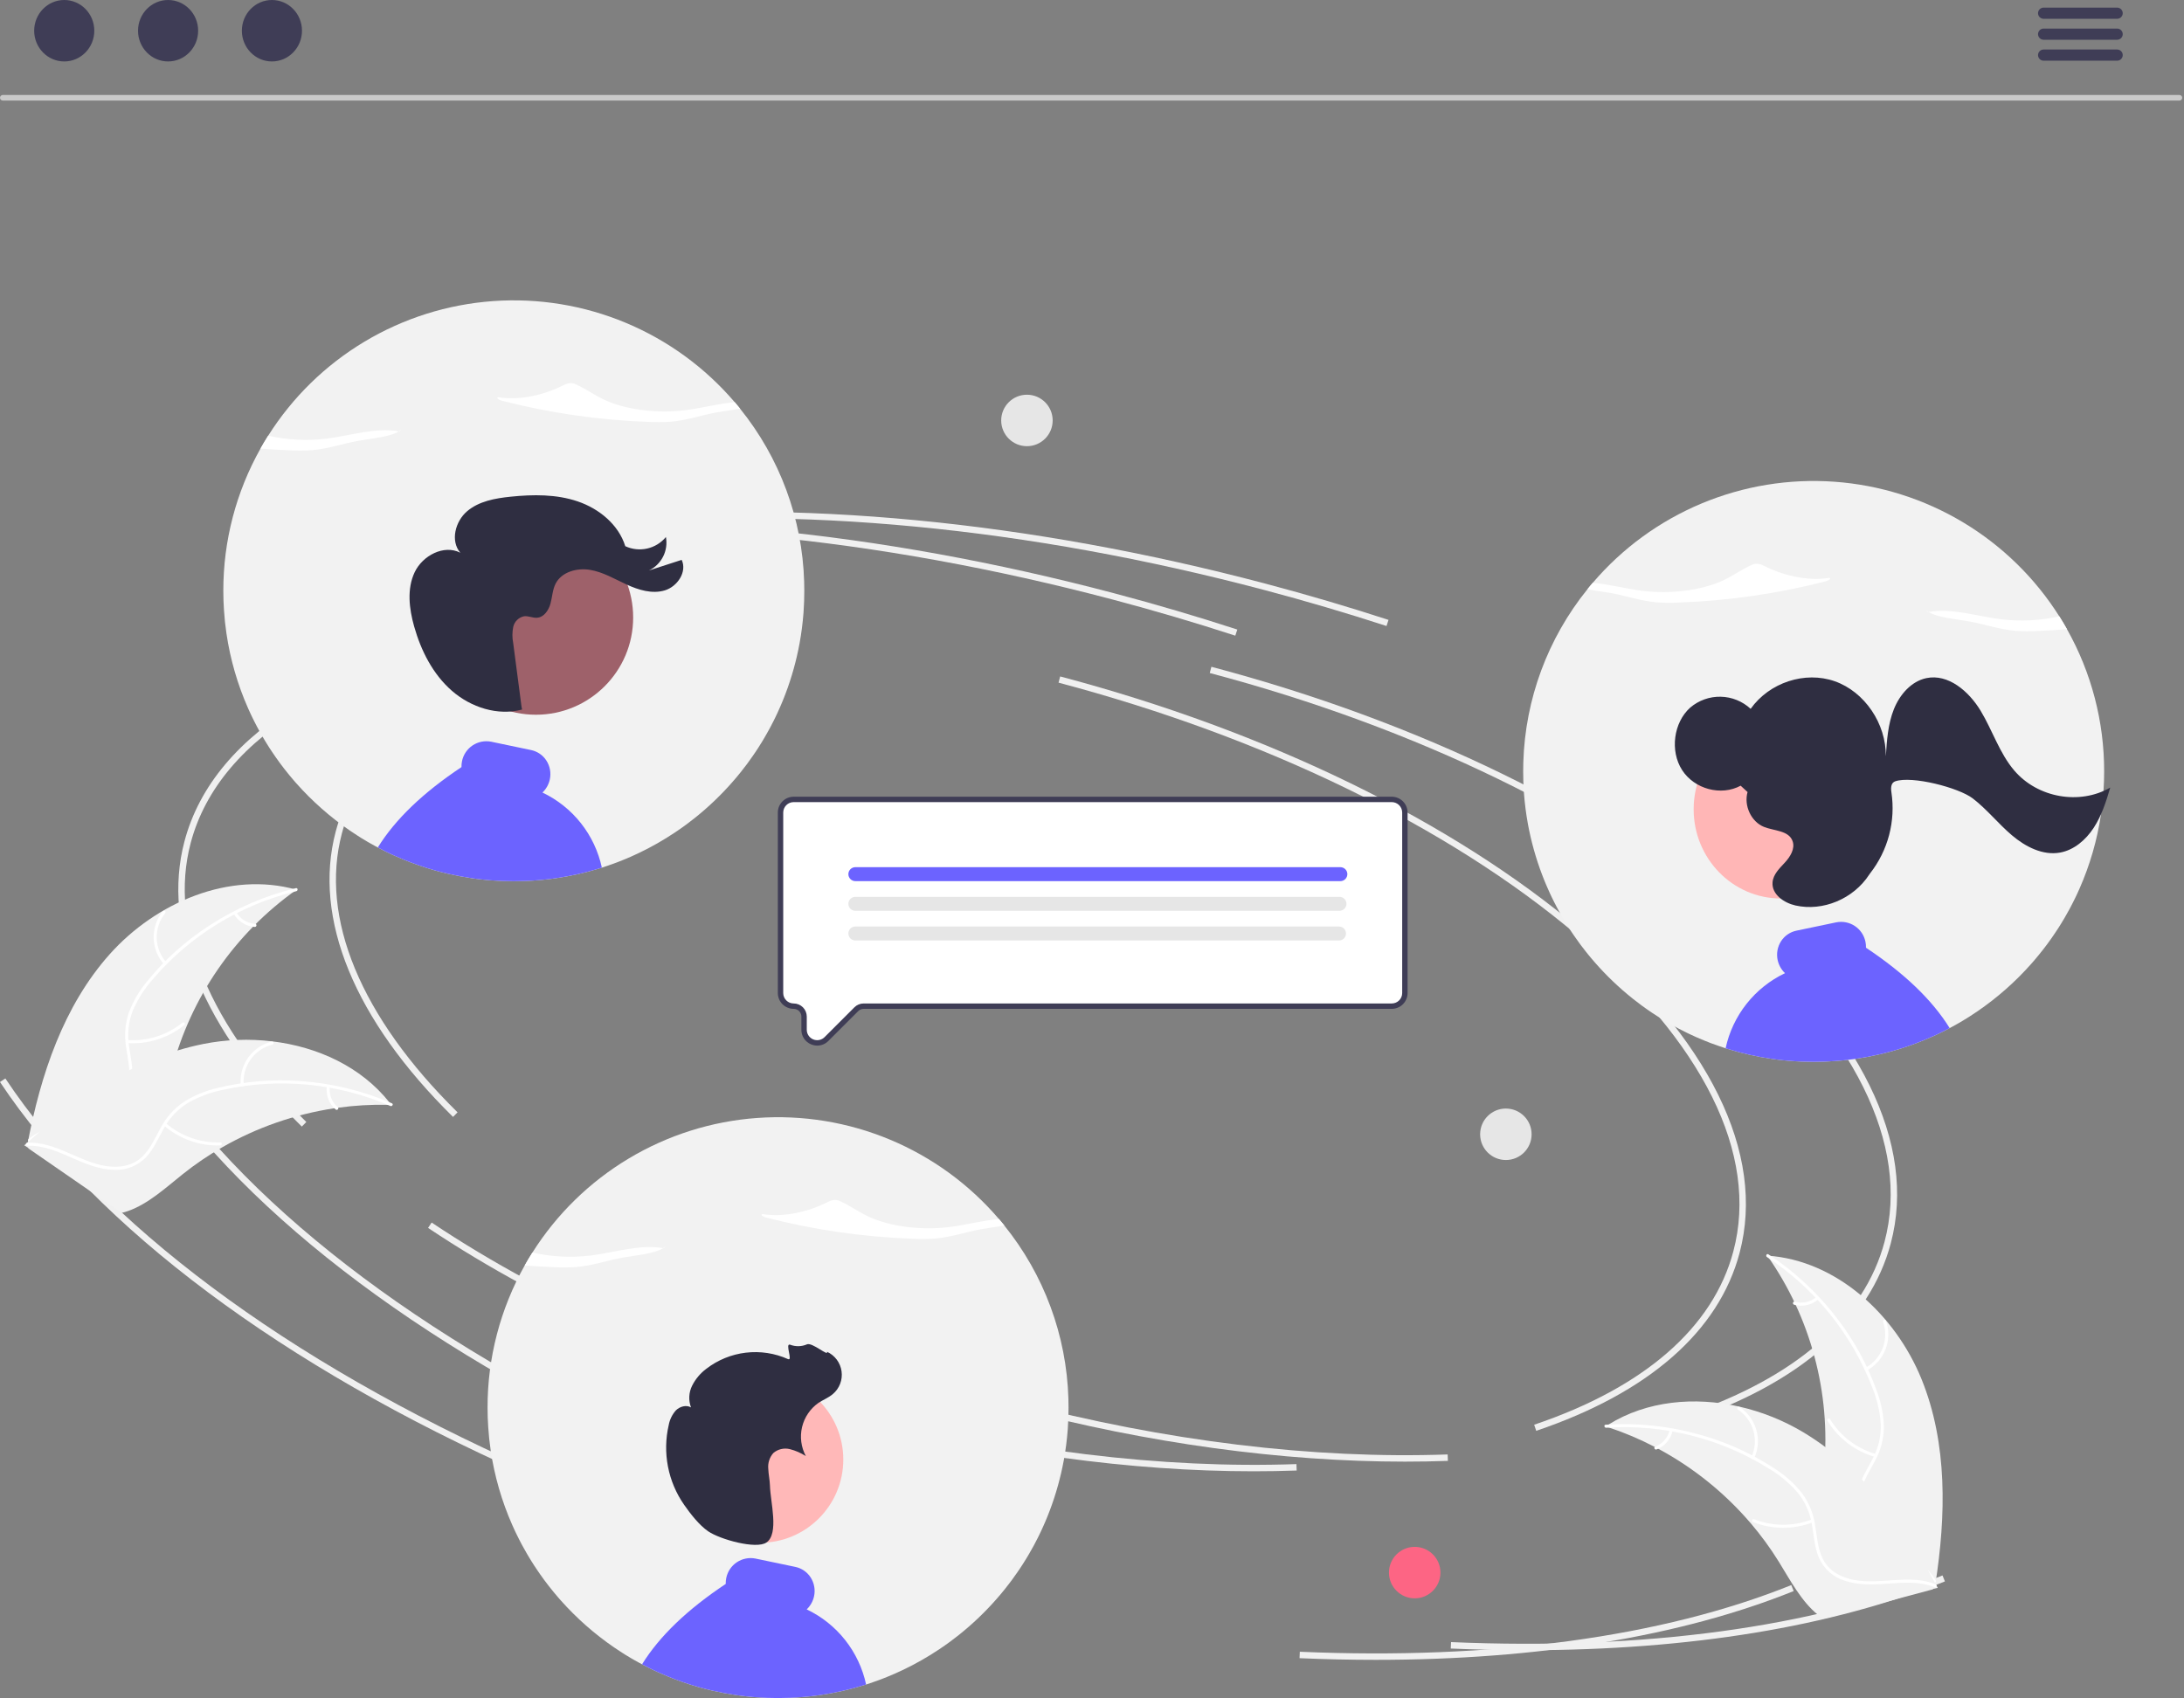 <svg width="810" height="630" viewBox="0 0 810 630" fill="none" xmlns="http://www.w3.org/2000/svg">
<rect x="0" y="0" width="810" height="630" fill="#808080" stroke="none"/>
<g clip-path="url(#clip0_77_722)">
<path d="M168.019 414.31C131.427 378.288 115.973 340.708 124.501 308.494C135.445 267.154 184.066 238.571 257.895 230.073L258.168 232.445C185.366 240.823 137.487 268.765 126.808 309.105C118.508 340.455 133.739 377.214 169.694 412.61L168.019 414.31Z" fill="#F0F0F0"/>
<path d="M521.067 542.177C475.399 542.177 425.771 535.39 376.477 522.34C315.519 506.202 259.627 481.844 214.843 451.897L216.169 449.914C260.737 479.715 316.382 503.962 377.088 520.033C431.947 534.557 487.218 541.287 536.905 539.511L536.991 541.895C531.744 542.084 526.436 542.178 521.067 542.177Z" fill="#F0F0F0"/>
<path d="M625.837 527.169L625.073 524.908C665.917 511.098 691.464 488.853 698.951 460.573C708.467 424.624 687.792 382.907 640.732 343.106C593.432 303.104 525.224 269.912 448.67 249.646L449.281 247.338C526.169 267.694 594.709 301.057 642.272 341.284C690.076 381.713 711.024 424.294 701.258 461.184C693.556 490.274 667.476 513.091 625.837 527.169Z" fill="#F0F0F0"/>
<path d="M250.79 543.174C161.054 503.375 91.905 451.74 56.083 397.781L58.071 396.461C93.645 450.047 162.431 501.375 251.757 540.992L250.79 543.174Z" fill="#F0F0F0"/>
<path d="M566.296 612.123C557.04 612.123 547.626 611.916 538.054 611.503L538.156 609.119C609.589 612.211 672.616 603.663 720.435 584.393L721.328 586.607C679.614 603.415 626.446 612.123 566.296 612.123Z" fill="#F0F0F0"/>
<path d="M514.229 232.213C499.398 227.384 484.142 222.888 468.886 218.849C381.094 195.607 294.793 187.355 219.311 194.99L219.071 192.615C294.835 184.955 381.431 193.227 469.497 216.541C484.796 220.592 500.095 225.101 514.968 229.944L514.229 232.213Z" fill="#F0F0F0"/>
<path d="M111.936 417.89C75.344 381.868 59.89 344.288 68.418 312.074C79.362 270.733 127.983 242.15 201.812 233.653L202.085 236.024C129.283 244.403 81.404 272.344 70.725 312.684C62.425 344.035 77.656 380.794 113.611 416.19L111.936 417.89Z" fill="#F0F0F0"/>
<path d="M464.984 545.756C419.316 545.756 369.689 538.97 320.395 525.92C259.436 509.782 203.544 485.423 158.76 455.476L160.086 453.493C204.654 483.295 260.299 507.542 321.005 523.612C375.865 538.137 431.135 544.866 480.822 543.09L480.908 545.474C475.661 545.663 470.353 545.757 464.984 545.756Z" fill="#F0F0F0"/>
<path d="M569.754 530.749L568.99 528.488C609.834 514.678 635.381 492.432 642.868 464.153C652.385 428.203 631.709 386.486 584.649 346.686C537.349 306.683 469.141 273.491 392.588 253.225L393.198 250.918C470.086 271.273 538.626 304.637 586.189 344.864C633.993 385.292 654.941 427.874 645.175 464.764C637.474 493.854 611.393 516.671 569.754 530.749Z" fill="#F0F0F0"/>
<path d="M194.707 546.754C104.971 506.955 35.822 455.32 0 401.361L1.988 400.041C37.562 453.627 106.348 504.955 195.674 544.573L194.707 546.754Z" fill="#F0F0F0"/>
<path d="M510.213 615.703C500.957 615.703 491.543 615.496 481.971 615.083L482.073 612.699C553.507 615.792 616.533 607.243 664.352 587.973L665.245 590.187C623.531 606.995 570.364 615.703 510.213 615.703Z" fill="#F0F0F0"/>
<path d="M458.147 235.793C443.315 230.964 428.059 226.468 412.803 222.429C325.011 199.187 238.711 190.935 163.228 198.57L162.988 196.195C238.752 188.535 325.348 196.807 413.414 220.122C428.713 224.172 444.012 228.681 458.886 233.524L458.147 235.793Z" fill="#F0F0F0"/>
<path d="M40.677 353.969C57.827 334.741 85.183 323.021 109.975 330.037C87.103 346.222 70.695 369.975 63.651 397.094C60.972 407.563 59.083 419.485 50.377 425.886C44.96 429.869 37.782 430.82 31.12 429.913C24.458 429.006 18.159 426.415 11.944 423.848L10.272 423.993C15.08 398.68 23.527 373.197 40.677 353.969Z" fill="#F2F2F2"/>
<path d="M109.899 330.572C89.172 335.591 70.552 347.013 56.686 363.216C53.639 366.651 51.153 370.545 49.318 374.754C47.664 378.912 47.153 383.438 47.839 387.86C48.396 391.996 49.444 396.163 48.986 400.363C48.719 402.509 48.002 404.574 46.882 406.424C45.761 408.274 44.261 409.865 42.482 411.095C38.129 414.274 32.893 415.699 27.724 416.915C21.985 418.265 16.002 419.576 11.324 423.39C10.757 423.852 10.073 422.945 10.639 422.484C18.779 415.848 30.09 416.7 39.096 411.88C43.298 409.631 46.848 406.102 47.711 401.26C48.466 397.025 47.388 392.728 46.788 388.544C46.056 384.24 46.388 379.822 47.757 375.676C49.371 371.386 51.704 367.403 54.654 363.896C61.171 355.896 68.905 348.969 77.574 343.371C87.431 336.927 98.319 332.217 109.765 329.444C110.473 329.273 110.603 330.402 109.899 330.572Z" fill="white"/>
<path d="M60.844 357.735C58.441 355.04 57.075 351.578 56.989 347.968C56.903 344.358 58.103 340.835 60.375 338.028C60.837 337.462 61.738 338.153 61.276 338.72C59.156 341.33 58.038 344.611 58.125 347.973C58.212 351.334 59.498 354.554 61.75 357.05C62.239 357.593 61.33 358.275 60.844 357.735Z" fill="white"/>
<path d="M47.281 385.8C54.646 386.289 61.925 383.984 67.666 379.345C68.234 378.885 68.918 379.791 68.351 380.251C62.367 385.067 54.787 387.45 47.124 386.925C46.394 386.874 46.554 385.749 47.281 385.8Z" fill="white"/>
<path d="M87.687 338.411C88.399 339.647 89.407 340.688 90.621 341.438C91.835 342.189 93.216 342.627 94.641 342.712C95.371 342.753 95.21 343.877 94.484 343.836C92.911 343.735 91.386 343.25 90.043 342.424C88.7 341.597 87.58 340.455 86.781 339.096C86.695 338.974 86.658 338.824 86.679 338.676C86.699 338.528 86.775 338.394 86.891 338.3C87.012 338.21 87.163 338.171 87.312 338.192C87.461 338.213 87.595 338.291 87.687 338.411Z" fill="white"/>
<path d="M145.166 409.859C144.709 409.846 144.252 409.833 143.79 409.828C137.645 409.687 131.499 410.046 125.413 410.9C124.941 410.959 124.464 411.025 123.995 411.097C109.353 413.312 95.25 418.226 82.402 425.589C77.292 428.524 72.413 431.843 67.807 435.518C61.446 440.594 54.953 446.603 47.506 449.205C46.732 449.485 45.941 449.717 45.139 449.899L10.579 426.021C10.527 425.928 10.47 425.842 10.419 425.748L8.995 424.857C9.219 424.651 9.457 424.442 9.681 424.236C9.81 424.116 9.948 424.001 10.077 423.881C10.166 423.803 10.256 423.725 10.331 423.649C10.361 423.623 10.391 423.597 10.415 423.578C10.49 423.502 10.569 423.44 10.639 423.372C11.961 422.2 13.294 421.036 14.637 419.879C14.642 419.871 14.642 419.871 14.655 419.868C24.912 411.077 35.992 403.065 47.936 396.989C48.296 396.806 48.66 396.615 49.035 396.444C54.435 393.735 60.046 391.472 65.814 389.677C68.975 388.705 72.184 387.893 75.427 387.245C83.811 385.586 92.404 385.257 100.89 386.269C117.807 388.289 133.89 395.696 144.375 408.846C144.643 409.183 144.904 409.514 145.166 409.859Z" fill="#F2F2F2"/>
<path d="M144.786 410.244C125.214 401.772 103.471 399.681 82.645 404.27C78.144 405.178 73.814 406.79 69.815 409.047C65.99 411.371 62.858 414.677 60.743 418.621C58.697 422.259 57.026 426.217 54.132 429.294C52.627 430.847 50.81 432.064 48.802 432.866C46.793 433.668 44.638 434.036 42.477 433.947C37.087 433.864 32.048 431.85 27.189 429.708C21.794 427.331 16.228 424.776 10.196 425.004C9.466 425.032 9.465 423.896 10.195 423.869C20.689 423.471 29.208 430.962 39.3 432.535C44.01 433.27 48.969 432.589 52.573 429.242C55.725 426.315 57.452 422.235 59.492 418.534C61.499 414.656 64.424 411.329 68.013 408.842C71.885 406.39 76.145 404.613 80.612 403.59C90.633 401.126 100.978 400.252 111.27 401.001C123.02 401.791 134.549 404.585 145.357 409.263C146.026 409.552 145.45 410.532 144.786 410.244Z" fill="white"/>
<path d="M89.264 402.398C88.969 398.799 89.962 395.212 92.067 392.278C94.171 389.344 97.251 387.254 100.754 386.381C101.464 386.206 101.768 387.301 101.057 387.475C97.793 388.282 94.925 390.23 92.971 392.966C91.016 395.702 90.105 399.047 90.4 402.396C90.463 403.124 89.327 403.121 89.264 402.398Z" fill="white"/>
<path d="M61.538 416.639C67.124 421.464 74.323 424.006 81.7 423.759C82.431 423.734 82.432 424.869 81.702 424.894C74.024 425.138 66.537 422.477 60.736 417.443C60.183 416.963 60.988 416.162 61.538 416.639Z" fill="white"/>
<path d="M122.331 403.129C122.155 404.545 122.334 405.983 122.851 407.313C123.368 408.643 124.207 409.824 125.294 410.75C125.852 411.223 125.047 412.024 124.492 411.554C123.296 410.526 122.371 409.22 121.796 407.752C121.222 406.284 121.015 404.697 121.195 403.13C121.2 402.981 121.261 402.84 121.366 402.734C121.472 402.628 121.613 402.567 121.762 402.562C121.913 402.563 122.057 402.622 122.163 402.729C122.27 402.835 122.33 402.979 122.331 403.129Z" fill="white"/>
<path d="M712.665 511.593C702.975 487.719 681.149 467.487 655.442 465.762C671.543 488.692 679.013 516.579 676.533 544.488C675.537 555.248 673.309 567.111 679.357 576.066C683.121 581.637 689.561 584.946 696.141 586.331C702.72 587.716 709.524 587.393 716.239 587.063L717.766 587.762C721.745 562.306 722.354 535.466 712.665 511.593Z" fill="#F2F2F2"/>
<path d="M655.333 466.291C673.168 477.984 686.865 495 694.479 514.92C696.194 519.18 697.227 523.683 697.54 528.264C697.701 532.736 696.661 537.17 694.528 541.105C692.614 544.813 690.226 548.385 689.246 552.495C688.776 554.606 688.757 556.792 689.191 558.911C689.625 561.029 690.502 563.033 691.764 564.789C694.796 569.246 699.249 572.348 703.708 575.23C708.66 578.43 713.854 581.676 716.978 586.84C717.356 587.466 718.305 586.842 717.927 586.217C712.492 577.232 701.551 574.232 694.69 566.666C691.488 563.136 689.331 558.619 690.145 553.768C690.858 549.526 693.317 545.841 695.288 542.103C697.425 538.295 698.596 534.022 698.701 529.657C698.622 525.075 697.764 520.539 696.164 516.245C692.715 506.519 687.759 497.396 681.476 489.21C674.358 479.828 665.687 471.733 655.839 465.274C655.229 464.875 654.727 465.895 655.333 466.291Z" fill="white"/>
<path d="M692.405 508.362C695.574 506.631 698.024 503.829 699.318 500.458C700.612 497.087 700.666 493.366 699.47 489.959C699.225 489.271 698.144 489.618 698.389 490.308C699.509 493.478 699.458 496.944 698.247 500.081C697.035 503.218 694.742 505.818 691.782 507.412C691.139 507.76 691.766 508.707 692.405 508.362Z" fill="white"/>
<path d="M695.747 539.352C688.646 537.338 682.565 532.72 678.717 526.421C678.336 525.797 677.387 526.421 677.767 527.044C681.784 533.592 688.122 538.384 695.516 540.464C696.221 540.662 696.448 539.549 695.747 539.352Z" fill="white"/>
<path d="M673.619 481.14C672.532 482.065 671.233 482.706 669.837 483.005C668.442 483.304 666.994 483.252 665.624 482.853C664.922 482.646 664.695 483.76 665.393 483.965C666.909 484.399 668.508 484.454 670.05 484.127C671.593 483.8 673.032 483.101 674.242 482.089C674.364 482.003 674.448 481.874 674.479 481.728C674.509 481.582 674.483 481.43 674.405 481.303C674.322 481.178 674.193 481.09 674.045 481.06C673.898 481.029 673.745 481.058 673.619 481.14Z" fill="white"/>
<path d="M595.469 529.112C595.904 529.254 596.339 529.395 596.776 529.546C602.611 531.478 608.279 533.882 613.724 536.732C614.148 536.946 614.575 537.169 614.993 537.394C628.038 544.401 639.67 553.769 649.295 565.023C653.121 569.504 656.601 574.27 659.704 579.279C663.989 586.198 668.085 594.04 674.224 598.993C674.859 599.517 675.526 600.001 676.22 600.443L716.795 589.569C716.875 589.498 716.958 589.437 717.038 589.365L718.678 589.005C718.536 588.736 718.383 588.459 718.241 588.19C718.159 588.033 718.068 587.879 717.987 587.722C717.929 587.618 717.872 587.515 717.826 587.418C717.807 587.383 717.787 587.349 717.771 587.324C717.725 587.227 717.672 587.142 717.629 587.054C716.778 585.506 715.914 583.961 715.038 582.42C715.035 582.411 715.035 582.411 715.024 582.404C708.319 570.677 700.576 559.407 691.369 549.67C691.092 549.377 690.812 549.075 690.517 548.787C686.342 544.421 681.818 540.404 676.989 536.775C674.338 534.796 671.589 532.953 668.752 531.253C661.413 526.873 653.431 523.675 645.098 521.776C628.487 517.992 610.85 519.563 596.555 528.424C596.189 528.651 595.832 528.876 595.469 529.112Z" fill="#F2F2F2"/>
<path d="M595.698 529.603C616.978 528.201 638.159 533.54 656.232 544.862C660.166 547.23 663.702 550.204 666.71 553.673C669.531 557.147 671.37 561.313 672.036 565.739C672.74 569.853 672.984 574.142 674.676 578.013C675.571 579.982 676.873 581.739 678.495 583.169C680.117 584.6 682.023 585.671 684.089 586.313C689.193 588.047 694.616 587.843 699.912 587.459C705.792 587.033 711.893 586.497 717.497 588.74C718.176 589.012 718.558 587.942 717.88 587.671C708.13 583.769 697.589 587.961 687.555 586.051C682.873 585.16 678.431 582.852 676.161 578.488C674.176 574.673 673.921 570.249 673.244 566.078C672.657 561.751 671.02 557.634 668.475 554.086C665.654 550.475 662.238 547.37 658.375 544.905C649.766 539.216 640.316 534.916 630.371 532.162C619.038 528.957 607.241 527.713 595.489 528.486C594.762 528.534 594.976 529.65 595.698 529.603Z" fill="white"/>
<path d="M650.627 540.874C652.115 537.584 652.385 533.872 651.389 530.402C650.392 526.931 648.195 523.927 645.189 521.927C644.579 521.525 643.925 522.453 644.535 522.856C647.338 524.714 649.385 527.512 650.306 530.745C651.227 533.979 650.962 537.436 649.558 540.491C649.254 541.156 650.325 541.535 650.627 540.874Z" fill="white"/>
<path d="M671.954 563.606C665.071 566.273 657.436 566.247 650.571 563.535C649.891 563.266 649.509 564.335 650.188 564.604C657.337 567.413 665.283 567.424 672.439 564.633C673.121 564.366 672.632 563.341 671.954 563.606Z" fill="white"/>
<path d="M619.238 530.449C618.928 531.842 618.276 533.136 617.342 534.215C616.408 535.294 615.22 536.124 613.886 536.631C613.201 536.888 613.691 537.913 614.371 537.657C615.843 537.091 617.153 536.173 618.188 534.983C619.223 533.793 619.95 532.368 620.307 530.832C620.353 530.69 620.343 530.536 620.279 530.401C620.215 530.266 620.103 530.161 619.964 530.106C619.822 530.056 619.666 530.064 619.531 530.128C619.395 530.193 619.29 530.308 619.238 530.449Z" fill="white"/>
<path d="M524.682 592.886C529.955 592.886 534.229 588.612 534.229 583.34C534.229 578.068 529.955 573.794 524.682 573.794C519.41 573.794 515.136 578.068 515.136 583.34C515.136 588.612 519.41 592.886 524.682 592.886Z" fill="#FD6584"/>
<path d="M558.496 430.296C563.768 430.296 568.042 426.022 568.042 420.75C568.042 415.478 563.768 411.204 558.496 411.204C553.224 411.204 548.95 415.478 548.95 420.75C548.95 426.022 553.224 430.296 558.496 430.296Z" fill="#E6E6E6"/>
<path d="M380.868 165.508C386.14 165.508 390.414 161.234 390.414 155.962C390.414 150.689 386.14 146.416 380.868 146.416C375.595 146.416 371.322 150.689 371.322 155.962C371.322 161.234 375.595 165.508 380.868 165.508Z" fill="#E6E6E6"/>
<path d="M180.826 522.146C180.826 524.576 180.906 527.006 181.076 529.416C181.256 532.296 181.566 535.156 181.986 537.996C183.397 547.558 186.095 556.886 190.006 565.726C190.205 566.166 190.405 566.606 190.606 567.046L190.906 567.706C191.006 567.926 191.116 568.146 191.216 568.356C191.356 568.646 191.486 568.926 191.626 569.206C191.796 569.556 191.966 569.906 192.146 570.256C192.166 570.296 192.186 570.346 192.216 570.396C192.366 570.696 192.506 570.986 192.666 571.286C192.695 571.351 192.728 571.415 192.766 571.476C192.936 571.816 193.116 572.166 193.296 572.506C193.496 572.866 193.686 573.236 193.886 573.596C194.366 574.486 194.866 575.366 195.376 576.246C195.526 576.506 195.676 576.766 195.836 577.026C195.976 577.266 196.116 577.506 196.266 577.746C196.366 577.906 196.466 578.076 196.566 578.236C196.726 578.506 196.886 578.766 197.056 579.036C197.426 579.626 197.806 580.216 198.176 580.806H198.186C198.356 581.076 198.536 581.346 198.716 581.606V581.616C199.246 582.416 199.796 583.216 200.346 584.006L200.349 584.007L200.353 584.009L200.355 584.012L200.356 584.016C200.796 584.656 201.256 585.276 201.706 585.896V585.906C202.006 586.296 202.296 586.696 202.596 587.086C202.836 587.406 203.086 587.736 203.336 588.056C203.386 588.126 203.446 588.186 203.496 588.256V588.266C203.566 588.356 203.636 588.436 203.706 588.526C204.766 589.886 205.859 591.216 206.986 592.516L207.166 592.726C207.226 592.796 207.296 592.866 207.356 592.946C207.456 593.056 207.546 593.166 207.646 593.276C207.736 593.386 207.836 593.496 207.936 593.606C213.809 600.222 220.468 606.095 227.766 611.096C228.736 611.766 229.726 612.416 230.716 613.046C230.966 613.206 231.216 613.366 231.466 613.516C231.536 613.566 231.616 613.616 231.686 613.666C231.826 613.746 231.956 613.826 232.096 613.916C232.226 613.996 232.356 614.076 232.496 614.156C233.026 614.486 233.566 614.806 234.106 615.126C234.236 615.206 234.376 615.286 234.516 615.366C234.646 615.436 234.786 615.516 234.926 615.596C234.926 615.606 234.926 615.606 234.936 615.606H234.946V615.616H234.956C235.626 616.006 236.306 616.386 236.996 616.756C237.366 616.956 237.746 617.166 238.126 617.356C238.986 617.826 239.856 618.276 240.726 618.706C241.036 618.856 241.356 619.006 241.666 619.166C241.926 619.286 242.186 619.416 242.446 619.536C242.526 619.576 242.596 619.606 242.666 619.646C242.886 619.746 243.096 619.846 243.316 619.946C243.556 620.056 243.796 620.166 244.026 620.276C244.296 620.396 244.556 620.516 244.826 620.626C245.826 621.076 246.836 621.506 247.846 621.916C251.465 623.4 255.164 624.682 258.926 625.756C259.096 625.806 259.276 625.856 259.456 625.906C261.066 626.356 262.686 626.766 264.316 627.136C267.166 627.796 270.042 628.336 272.946 628.756H272.966C273.316 628.806 273.656 628.856 274.006 628.906C274.036 628.906 274.066 628.916 274.106 628.916C274.106 628.926 274.106 628.926 274.116 628.916C274.496 628.966 274.886 629.016 275.266 629.066C275.292 629.074 275.319 629.077 275.346 629.076C275.706 629.126 276.076 629.166 276.436 629.206C276.826 629.246 277.216 629.286 277.606 629.326C277.906 629.356 278.206 629.386 278.506 629.416C278.531 629.425 278.559 629.428 278.586 629.426C278.856 629.446 279.126 629.476 279.396 629.496H279.436C279.666 629.516 279.906 629.536 280.136 629.556C282.926 629.776 285.726 629.876 288.566 629.876C291.636 629.876 294.686 629.756 297.696 629.496H297.726C298.376 629.436 299.016 629.376 299.656 629.316C299.826 629.296 299.986 629.286 300.156 629.266C300.186 629.266 300.226 629.256 300.256 629.256C300.306 629.246 300.356 629.246 300.416 629.236C300.443 629.237 300.47 629.234 300.496 629.226C300.716 629.206 300.936 629.176 301.166 629.156L301.916 629.066C302.166 629.036 302.416 628.996 302.666 628.966C302.726 628.956 302.776 628.956 302.836 628.946C303.016 628.926 303.196 628.896 303.376 628.866C303.466 628.856 303.556 628.846 303.636 628.836C303.816 628.806 303.986 628.786 304.166 628.756H304.176C309.663 627.966 315.08 626.746 320.376 625.106C320.656 625.016 320.936 624.936 321.216 624.846C321.226 624.846 321.236 624.836 321.246 624.836C321.326 624.806 321.416 624.786 321.496 624.756C322.246 624.516 322.986 624.266 323.726 624.006C324.746 623.666 325.756 623.296 326.766 622.916C327.036 622.806 327.306 622.706 327.576 622.596C328.126 622.386 328.666 622.166 329.206 621.946C330.126 621.576 331.046 621.186 331.956 620.786C332.806 620.406 333.646 620.026 334.486 619.626C334.506 619.616 334.536 619.616 334.556 619.596C334.746 619.506 334.936 619.416 335.116 619.326H335.126C339.731 617.116 344.172 614.579 348.416 611.736C349.776 610.826 351.116 609.886 352.436 608.916C353.496 608.126 354.536 607.326 355.576 606.506C360.706 602.425 365.456 597.886 369.766 592.946V592.936C370.076 592.596 370.366 592.246 370.666 591.896C370.716 591.846 370.756 591.796 370.796 591.756C370.986 591.526 371.166 591.306 371.356 591.086V591.076C371.606 590.786 371.856 590.486 372.096 590.186C372.156 590.116 372.206 590.056 372.256 589.996V589.986C372.456 589.746 372.646 589.506 372.846 589.256C372.946 589.136 373.036 589.016 373.136 588.896V588.886C373.726 588.146 374.296 587.406 374.866 586.646C375.016 586.446 375.166 586.236 375.326 586.026C376.046 585.056 376.746 584.066 377.426 583.076V583.066C377.686 582.696 377.936 582.316 378.196 581.946C378.446 581.566 378.696 581.186 378.946 580.806C379.196 580.406 379.456 580.016 379.706 579.616L379.736 579.556C379.986 579.176 380.236 578.776 380.476 578.386C380.666 578.066 380.856 577.756 381.046 577.446C381.166 577.236 381.296 577.026 381.416 576.806C381.463 576.738 381.506 576.668 381.546 576.596C381.826 576.106 382.106 575.616 382.386 575.126C382.716 574.556 383.036 573.976 383.356 573.396C383.476 573.156 383.606 572.916 383.736 572.676C383.786 572.596 383.826 572.516 383.866 572.436C384.016 572.156 384.166 571.866 384.306 571.576C384.456 571.296 384.606 571.006 384.756 570.716C384.896 570.436 385.046 570.146 385.186 569.856C385.296 569.636 385.396 569.416 385.506 569.196C385.513 569.178 385.523 569.161 385.536 569.146C385.586 569.036 385.636 568.936 385.676 568.836C385.688 568.821 385.698 568.804 385.706 568.786C385.816 568.566 385.916 568.336 386.026 568.116C386.166 567.826 386.296 567.526 386.436 567.236C386.526 567.036 386.626 566.826 386.716 566.616C386.846 566.326 386.986 566.036 387.106 565.736C387.246 565.436 387.376 565.136 387.506 564.826C387.543 564.751 387.576 564.674 387.606 564.596C387.676 564.456 387.726 564.316 387.786 564.176C387.946 563.806 388.106 563.426 388.256 563.056C388.436 562.636 388.606 562.206 388.766 561.786C388.926 561.396 389.076 560.996 389.226 560.596L389.286 560.456C391.616 554.319 393.383 547.983 394.566 541.526V541.516C395.233 537.83 395.71 534.111 395.996 530.376C396.006 530.166 396.026 529.966 396.036 529.766C396.216 527.236 396.296 524.696 396.296 522.146C396.296 521.016 396.276 519.896 396.246 518.776C395.548 495.352 387.195 472.802 372.466 454.576C372.146 454.176 371.826 453.776 371.496 453.376C371.166 452.976 370.826 452.586 370.496 452.196C359.533 439.358 345.708 429.276 330.134 422.761C314.56 416.247 297.673 413.483 280.835 414.693C263.997 415.902 247.679 421.051 233.196 429.725C218.713 438.398 206.47 450.353 197.456 464.626C196.966 465.406 196.476 466.196 196.006 466.986C195.526 467.786 195.066 468.586 194.606 469.396C185.546 485.499 180.8 503.669 180.826 522.146Z" fill="#F2F2F2"/>
<path d="M284.283 451.679C301.999 456.225 320.154 458.845 338.432 459.495C341.196 459.645 343.966 459.626 346.728 459.438C352.797 458.928 357.995 457.02 363.785 455.978C366.568 455.478 369.669 455.113 372.471 454.573C371.823 453.769 371.164 452.976 370.493 452.192C364.451 452.703 358.315 454.374 352.2 455.15C341.806 456.472 330.16 454.997 322.28 451.36C318.457 449.594 315.528 447.391 311.719 445.618C311.201 445.352 310.639 445.18 310.061 445.111C308.963 445.078 307.878 445.359 306.934 445.922C300.543 449.148 291.263 451.771 282.65 450.328C282.008 450.83 283.228 451.403 284.283 451.679Z" fill="white"/>
<path d="M246.169 463.034C246.09 463.02 246.011 463.008 245.932 462.995C246.263 462.79 246.575 462.555 246.863 462.293L246.169 463.034Z" fill="white"/>
<path d="M194.608 469.4C198.205 469.687 201.821 469.901 205.456 470.042C208.22 470.191 210.991 470.172 213.752 469.986C219.821 469.472 225.02 467.568 230.809 466.525C236.115 465.572 242.563 465.112 245.932 462.995C237.225 461.488 228.203 464.556 219.225 465.698C211.962 466.591 204.6 466.227 197.461 464.623C196.467 466.187 195.516 467.779 194.608 469.4Z" fill="white"/>
<path d="M238.125 617.355C238.985 617.825 239.855 618.275 240.725 618.705C241.035 618.855 241.355 619.005 241.665 619.165C241.925 619.285 242.185 619.415 242.445 619.535C242.525 619.575 242.595 619.605 242.665 619.645C242.885 619.745 243.095 619.846 243.315 619.946C243.555 620.056 243.796 620.165 244.026 620.275C244.296 620.395 244.556 620.515 244.826 620.625C245.826 621.075 246.835 621.505 247.845 621.915C251.465 623.399 255.164 624.681 258.926 625.756C259.096 625.806 259.276 625.855 259.456 625.905C261.066 626.355 262.686 626.766 264.316 627.136C267.166 627.796 270.042 628.336 272.946 628.756H272.966C273.316 628.806 273.656 628.855 274.006 628.905C274.036 628.905 274.066 628.915 274.106 628.915C274.106 628.925 274.106 628.925 274.116 628.915C274.496 628.965 274.886 629.015 275.266 629.065C275.291 629.073 275.319 629.077 275.346 629.076C275.706 629.126 276.076 629.165 276.436 629.205C276.826 629.245 277.216 629.286 277.606 629.326C277.906 629.356 278.206 629.385 278.506 629.415C278.531 629.424 278.558 629.428 278.586 629.425C278.856 629.445 279.126 629.475 279.396 629.495H279.436C279.666 629.515 279.906 629.535 280.136 629.556C282.926 629.776 285.726 629.875 288.566 629.875C291.636 629.875 294.686 629.755 297.696 629.495H297.726C298.376 629.435 299.016 629.375 299.656 629.315C299.826 629.295 299.986 629.285 300.156 629.265C300.186 629.265 300.226 629.256 300.256 629.256C300.306 629.246 300.356 629.245 300.416 629.235C300.443 629.237 300.47 629.233 300.496 629.225C300.716 629.205 300.936 629.175 301.166 629.155L301.916 629.065C302.166 629.035 302.416 628.995 302.666 628.965C302.726 628.955 302.776 628.956 302.836 628.946C303.016 628.926 303.196 628.895 303.376 628.866C303.466 628.856 303.556 628.846 303.636 628.836C303.816 628.806 303.986 628.785 304.166 628.756H304.176C309.663 627.966 315.08 626.745 320.376 625.106C320.656 625.016 320.936 624.935 321.216 624.846C319.924 618.824 317.266 613.18 313.446 608.349C309.626 603.518 304.747 599.63 299.186 596.986C300.561 595.675 301.512 593.982 301.916 592.125C302.175 590.929 302.196 589.693 301.976 588.488C301.756 587.283 301.301 586.134 300.636 585.106C299.338 583.113 297.302 581.717 294.976 581.226L280.156 578.126C277.77 577.66 275.297 578.156 273.275 579.504C271.252 580.852 269.844 582.944 269.356 585.326C269.204 586.055 269.137 586.8 269.156 587.546C254.886 597.045 244.615 606.895 238.125 617.355Z" fill="#6C63FF"/>
<path d="M281.884 572.272C298.936 572.272 312.76 558.449 312.76 541.397C312.76 524.344 298.936 510.521 281.884 510.521C264.832 510.521 251.009 524.344 251.009 541.397C251.009 558.449 264.832 572.272 281.884 572.272Z" fill="#FFB8B8"/>
<path d="M262.639 568.016C259.347 565.767 255.984 561.445 253.74 558.206C250.765 553.948 248.719 549.113 247.733 544.014C246.746 538.914 246.843 533.665 248.015 528.605C248.389 526.582 249.308 524.699 250.673 523.16C252.127 521.721 254.502 521.039 256.277 522.056C255.793 520.759 255.579 519.376 255.65 517.994C255.721 516.611 256.074 515.257 256.689 514.017C257.936 511.539 259.744 509.386 261.968 507.729C266.222 504.453 271.283 502.39 276.615 501.759C281.947 501.127 287.35 501.952 292.251 504.143C294.18 505.037 291.012 498.135 293.031 498.801C295.036 499.577 297.266 499.538 299.243 498.691C301.141 497.736 307.435 503.414 306.706 501.417C308.147 502.071 309.399 503.079 310.345 504.348C311.291 505.616 311.901 507.103 312.118 508.671C312.335 510.238 312.152 511.835 311.585 513.312C311.018 514.79 310.087 516.1 308.878 517.121C307.284 518.466 305.295 519.24 303.55 520.382C300.493 522.533 298.33 525.728 297.467 529.365C296.605 533.002 297.105 536.829 298.871 540.123C297.036 538.943 295.021 538.068 292.907 537.531C291.846 537.272 290.738 537.27 289.676 537.525C288.615 537.781 287.629 538.286 286.802 538.999C286.111 539.79 285.589 540.714 285.267 541.714C284.946 542.714 284.833 543.769 284.935 544.815C285.004 546.91 285.502 548.974 285.558 551.07C285.722 557.219 289.016 568.91 284.248 572.178C280.486 574.758 267.135 571.087 262.639 568.016Z" fill="#2F2E41"/>
<path d="M808.328 37.3H1.014C0.743 37.294 0.485 37.182 0.296 36.988C0.106 36.795 0 36.535 0 36.264C0 35.993 0.106 35.733 0.296 35.539C0.485 35.345 0.743 35.233 1.014 35.227H808.328C808.599 35.233 808.857 35.345 809.046 35.539C809.236 35.733 809.342 35.993 809.342 36.264C809.342 36.535 809.236 36.795 809.046 36.988C808.857 37.182 808.599 37.294 808.328 37.3Z" fill="#CACACA"/>
<path d="M23.826 22.794C29.983 22.794 34.974 17.692 34.974 11.397C34.974 5.103 29.983 0 23.826 0C17.668 0 12.677 5.103 12.677 11.397C12.677 17.692 17.668 22.794 23.826 22.794Z" fill="#3F3D56"/>
<path d="M62.339 22.794C68.497 22.794 73.488 17.692 73.488 11.397C73.488 5.103 68.497 0 62.339 0C56.182 0 51.191 5.103 51.191 11.397C51.191 17.692 56.182 22.794 62.339 22.794Z" fill="#3F3D56"/>
<path d="M100.853 22.794C107.01 22.794 112.002 17.692 112.002 11.397C112.002 5.103 107.01 0 100.853 0C94.696 0 89.704 5.103 89.704 11.397C89.704 17.692 94.696 22.794 100.853 22.794Z" fill="#3F3D56"/>
<path d="M785.253 6.971H757.888C757.346 6.959 756.831 6.736 756.452 6.348C756.073 5.961 755.861 5.441 755.861 4.899C755.861 4.357 756.073 3.837 756.452 3.45C756.831 3.062 757.346 2.839 757.888 2.827H785.253C785.794 2.839 786.31 3.062 786.689 3.45C787.068 3.837 787.28 4.357 787.28 4.899C787.28 5.441 787.068 5.961 786.689 6.348C786.31 6.736 785.794 6.959 785.253 6.971Z" fill="#3F3D56"/>
<path d="M785.253 14.742H757.888C757.346 14.73 756.831 14.507 756.452 14.119C756.073 13.732 755.861 13.212 755.861 12.67C755.861 12.128 756.073 11.608 756.452 11.22C756.831 10.833 757.346 10.61 757.888 10.598H785.253C785.794 10.61 786.31 10.833 786.689 11.22C787.068 11.608 787.28 12.128 787.28 12.67C787.28 13.212 787.068 13.732 786.689 14.119C786.31 14.507 785.794 14.73 785.253 14.742Z" fill="#3F3D56"/>
<path d="M785.253 22.513H757.888C757.346 22.501 756.831 22.278 756.452 21.89C756.073 21.503 755.861 20.983 755.861 20.441C755.861 19.899 756.073 19.379 756.452 18.991C756.831 18.604 757.346 18.381 757.888 18.369H785.253C785.794 18.381 786.31 18.604 786.689 18.991C787.068 19.379 787.28 19.899 787.28 20.441C787.28 20.983 787.068 21.503 786.689 21.89C786.31 22.278 785.794 22.501 785.253 22.513Z" fill="#3F3D56"/>
<path d="M303.114 386.856C302.464 386.854 301.82 386.724 301.22 386.473C300.325 386.114 299.559 385.492 299.023 384.69C298.487 383.888 298.206 382.943 298.216 381.978V377.091C298.215 376.066 297.808 375.083 297.083 374.358C296.358 373.633 295.375 373.225 294.35 373.224C293.06 373.223 291.823 372.709 290.91 371.797C289.998 370.885 289.485 369.648 289.483 368.357V301.402C289.485 300.112 289.998 298.875 290.91 297.963C291.822 297.05 293.059 296.537 294.35 296.536H516.176C517.467 296.537 518.704 297.05 519.616 297.963C520.528 298.875 521.042 300.112 521.043 301.402V368.357C521.042 369.648 520.528 370.885 519.616 371.797C518.704 372.709 517.467 373.223 516.176 373.224H320.321C319.813 373.223 319.31 373.322 318.84 373.516C318.371 373.711 317.945 373.996 317.586 374.356L306.524 385.418C306.079 385.872 305.549 386.233 304.963 386.479C304.378 386.726 303.749 386.854 303.114 386.856Z" fill="white"/>
<path d="M303.114 387.856C302.332 387.855 301.558 387.699 300.837 387.397C299.758 386.963 298.835 386.214 298.189 385.247C297.543 384.28 297.204 383.141 297.216 381.978V377.091C297.216 376.331 296.913 375.603 296.376 375.065C295.839 374.527 295.11 374.225 294.35 374.224C292.795 374.222 291.303 373.604 290.204 372.504C289.104 371.404 288.485 369.912 288.483 368.357V301.402C288.485 299.847 289.104 298.356 290.203 297.256C291.303 296.156 292.794 295.537 294.35 295.536H516.176C517.732 295.537 519.223 296.156 520.323 297.256C521.423 298.356 522.041 299.847 522.043 301.402V368.357C522.041 369.912 521.423 371.404 520.323 372.504C519.223 373.604 517.732 374.222 516.176 374.224H320.321C319.944 374.223 319.571 374.297 319.223 374.441C318.875 374.585 318.559 374.797 318.293 375.064L307.231 386.125C306.694 386.672 306.053 387.106 305.346 387.403C304.639 387.7 303.881 387.854 303.114 387.856ZM294.35 297.536C293.325 297.537 292.342 297.945 291.617 298.67C290.892 299.394 290.484 300.377 290.483 301.402V368.357C290.484 369.382 290.892 370.365 291.617 371.09C292.342 371.815 293.325 372.223 294.35 372.224C295.64 372.226 296.877 372.739 297.79 373.652C298.702 374.564 299.215 375.801 299.216 377.091V381.978C299.217 382.743 299.443 383.49 299.868 384.126C300.293 384.762 300.897 385.257 301.604 385.55C302.31 385.842 303.087 385.919 303.837 385.769C304.587 385.62 305.276 385.252 305.817 384.711L316.879 373.65C317.33 373.196 317.866 372.837 318.457 372.592C319.048 372.347 319.681 372.222 320.321 372.224H516.176C517.202 372.223 518.185 371.815 518.909 371.09C519.634 370.365 520.042 369.382 520.043 368.357V301.402C520.042 300.377 519.634 299.394 518.909 298.669C518.184 297.944 517.201 297.537 516.176 297.536L294.35 297.536Z" fill="#3F3D56"/>
<path d="M497.114 326.848H317.236C316.549 326.848 315.89 326.575 315.404 326.089C314.918 325.603 314.645 324.944 314.645 324.257C314.645 323.57 314.918 322.911 315.404 322.425C315.89 321.939 316.549 321.667 317.236 321.667H497.114C497.801 321.667 498.46 321.939 498.946 322.425C499.432 322.911 499.705 323.57 499.705 324.257C499.705 324.944 499.432 325.603 498.946 326.089C498.46 326.575 497.801 326.848 497.114 326.848Z" fill="#6C63FF"/>
<path d="M496.784 337.855H317.236C316.549 337.855 315.89 337.582 315.404 337.096C314.918 336.61 314.645 335.951 314.645 335.264C314.645 334.577 314.918 333.918 315.404 333.432C315.89 332.946 316.549 332.673 317.236 332.673H496.784C497.471 332.673 498.13 332.946 498.616 333.432C499.102 333.918 499.374 334.577 499.374 335.264C499.374 335.951 499.102 336.61 498.616 337.096C498.13 337.582 497.471 337.855 496.784 337.855Z" fill="#E6E6E6"/>
<path d="M496.605 348.861H317.236C316.549 348.861 315.89 348.588 315.404 348.102C314.918 347.617 314.645 346.958 314.645 346.271C314.645 345.583 314.918 344.924 315.404 344.439C315.89 343.953 316.549 343.68 317.236 343.68H496.605C497.292 343.68 497.951 343.953 498.437 344.439C498.923 344.924 499.196 345.583 499.196 346.271C499.196 346.958 498.923 347.617 498.437 348.102C497.951 348.588 497.292 348.861 496.605 348.861Z" fill="#E6E6E6"/>
<path d="M780.386 286.145C780.386 288.575 780.306 291.005 780.136 293.415C779.956 296.295 779.646 299.155 779.226 301.995C777.814 311.558 775.116 320.886 771.206 329.725C771.006 330.165 770.806 330.605 770.606 331.045L770.306 331.705C770.206 331.925 770.096 332.145 769.996 332.355C769.856 332.645 769.726 332.925 769.586 333.205C769.416 333.555 769.246 333.905 769.066 334.255C769.046 334.295 769.026 334.345 768.996 334.395C768.846 334.695 768.706 334.985 768.546 335.285C768.516 335.351 768.483 335.414 768.446 335.475C768.276 335.815 768.096 336.165 767.916 336.505C767.716 336.865 767.526 337.235 767.326 337.595C766.846 338.485 766.346 339.365 765.836 340.245C765.686 340.505 765.536 340.765 765.376 341.025C765.236 341.265 765.096 341.505 764.946 341.745C764.846 341.905 764.746 342.075 764.646 342.235C764.486 342.505 764.326 342.765 764.156 343.035C763.786 343.625 763.406 344.215 763.036 344.805H763.026C762.856 345.075 762.676 345.345 762.496 345.605V345.615C761.966 346.415 761.416 347.215 760.866 348.005C760.864 348.005 760.863 348.006 760.862 348.006C760.86 348.007 760.859 348.007 760.858 348.008C760.858 348.009 760.857 348.01 760.856 348.012C760.856 348.013 760.856 348.014 760.856 348.015C760.416 348.655 759.956 349.275 759.506 349.895V349.905C759.206 350.295 758.916 350.695 758.616 351.085C758.376 351.405 758.126 351.735 757.876 352.055C757.826 352.125 757.766 352.185 757.716 352.255V352.265C757.646 352.355 757.576 352.435 757.506 352.525C756.446 353.885 755.352 355.215 754.226 356.515L754.046 356.725C753.986 356.795 753.916 356.865 753.856 356.945C753.756 357.055 753.666 357.165 753.566 357.275C753.476 357.385 753.376 357.495 753.276 357.605C747.402 364.221 740.743 370.095 733.446 375.095C732.476 375.765 731.486 376.415 730.496 377.045C730.246 377.205 729.996 377.365 729.746 377.515C729.676 377.565 729.596 377.615 729.526 377.665C729.386 377.745 729.256 377.825 729.116 377.915C728.986 377.995 728.856 378.075 728.716 378.155C728.186 378.485 727.646 378.805 727.106 379.125C726.976 379.205 726.836 379.285 726.696 379.365C726.566 379.435 726.426 379.515 726.286 379.595C726.286 379.605 726.286 379.605 726.276 379.605H726.266V379.615H726.256C725.586 380.005 724.906 380.385 724.216 380.755C723.846 380.955 723.466 381.165 723.086 381.355C722.226 381.825 721.356 382.275 720.486 382.705C720.176 382.855 719.856 383.005 719.546 383.165C719.286 383.285 719.026 383.415 718.766 383.535C718.686 383.575 718.616 383.605 718.546 383.645C718.326 383.745 718.116 383.845 717.896 383.945C717.656 384.055 717.416 384.165 717.186 384.275C716.916 384.395 716.656 384.515 716.386 384.625C715.386 385.075 714.376 385.505 713.366 385.915C709.746 387.399 706.047 388.681 702.286 389.755C702.116 389.805 701.936 389.855 701.756 389.905C700.146 390.355 698.525 390.765 696.896 391.135C694.046 391.795 691.169 392.335 688.266 392.755H688.246C687.896 392.805 687.556 392.855 687.206 392.905C687.176 392.905 687.146 392.915 687.106 392.915C687.106 392.925 687.106 392.925 687.096 392.915C686.716 392.965 686.326 393.015 685.946 393.065C685.92 393.073 685.893 393.076 685.866 393.075C685.506 393.125 685.136 393.165 684.776 393.205C684.386 393.245 683.996 393.285 683.606 393.325C683.306 393.355 683.006 393.385 682.706 393.415C682.68 393.424 682.653 393.428 682.626 393.425C682.356 393.445 682.086 393.475 681.816 393.495H681.776C681.546 393.515 681.306 393.535 681.076 393.555C678.285 393.775 675.486 393.875 672.646 393.875C669.576 393.875 666.526 393.755 663.516 393.495H663.486C662.836 393.435 662.196 393.375 661.556 393.315C661.386 393.295 661.226 393.285 661.056 393.265C661.026 393.265 660.986 393.255 660.956 393.255C660.906 393.245 660.856 393.245 660.796 393.235C660.769 393.236 660.741 393.233 660.716 393.225C660.496 393.205 660.276 393.175 660.046 393.155L659.296 393.065C659.046 393.035 658.796 392.995 658.546 392.965C658.486 392.955 658.436 392.955 658.376 392.945C658.196 392.925 658.016 392.895 657.836 392.865C657.746 392.855 657.656 392.845 657.576 392.835C657.396 392.805 657.226 392.785 657.046 392.755H657.036C651.548 391.965 646.131 390.745 640.836 389.105C640.556 389.015 640.276 388.935 639.996 388.845C639.986 388.845 639.976 388.835 639.966 388.835C639.886 388.805 639.796 388.785 639.716 388.755C638.966 388.515 638.226 388.265 637.486 388.005C636.466 387.665 635.456 387.295 634.446 386.915C634.176 386.805 633.906 386.705 633.636 386.595C633.086 386.385 632.546 386.165 632.006 385.945C631.086 385.575 630.166 385.185 629.256 384.785C628.406 384.405 627.566 384.025 626.726 383.625C626.706 383.615 626.676 383.616 626.656 383.595C626.466 383.505 626.276 383.415 626.096 383.325H626.086C621.48 381.115 617.039 378.579 612.796 375.735C611.436 374.825 610.096 373.885 608.776 372.915C607.716 372.125 606.676 371.325 605.636 370.505C600.505 366.424 595.755 361.886 591.446 356.945V356.935C591.136 356.595 590.846 356.245 590.546 355.895C590.496 355.845 590.456 355.795 590.416 355.755C590.226 355.525 590.046 355.305 589.856 355.085V355.075C589.606 354.785 589.356 354.485 589.116 354.185C589.056 354.116 589.006 354.056 588.956 353.995V353.985C588.756 353.745 588.566 353.505 588.366 353.255C588.266 353.135 588.176 353.015 588.076 352.895V352.885C587.486 352.145 586.916 351.405 586.346 350.645C586.196 350.445 586.046 350.235 585.886 350.025C585.166 349.055 584.466 348.065 583.786 347.075V347.065C583.526 346.695 583.276 346.315 583.016 345.945C582.766 345.565 582.516 345.185 582.266 344.806C582.016 344.406 581.756 344.016 581.506 343.616L581.476 343.556C581.226 343.176 580.976 342.775 580.736 342.385C580.546 342.065 580.356 341.755 580.166 341.445C580.046 341.235 579.916 341.025 579.796 340.806C579.749 340.738 579.705 340.668 579.666 340.595C579.386 340.105 579.106 339.615 578.826 339.125C578.496 338.556 578.176 337.976 577.856 337.396C577.736 337.156 577.606 336.916 577.476 336.676C577.426 336.596 577.386 336.516 577.346 336.436C577.196 336.156 577.046 335.866 576.906 335.576C576.756 335.296 576.606 335.006 576.456 334.716C576.316 334.436 576.166 334.145 576.026 333.855C575.916 333.635 575.816 333.415 575.706 333.195C575.698 333.178 575.688 333.161 575.676 333.146C575.626 333.036 575.576 332.936 575.536 332.836C575.523 332.82 575.513 332.803 575.506 332.785C575.396 332.565 575.296 332.336 575.186 332.116C575.046 331.826 574.916 331.525 574.776 331.236C574.686 331.036 574.586 330.826 574.496 330.616C574.366 330.326 574.226 330.036 574.106 329.736C573.966 329.436 573.836 329.135 573.706 328.826C573.668 328.751 573.635 328.674 573.606 328.595C573.536 328.455 573.486 328.316 573.426 328.176C573.266 327.806 573.106 327.426 572.956 327.056C572.776 326.635 572.606 326.205 572.446 325.785C572.286 325.395 572.136 324.995 571.986 324.595L571.926 324.456C569.596 318.319 567.828 311.982 566.646 305.526V305.515C565.978 301.829 565.501 298.111 565.216 294.375C565.206 294.165 565.186 293.965 565.176 293.765C564.996 291.235 564.916 288.696 564.916 286.146C564.916 285.016 564.936 283.896 564.966 282.776C565.664 259.352 574.016 236.802 588.746 218.575C589.066 218.175 589.386 217.775 589.716 217.375C590.046 216.975 590.386 216.585 590.716 216.195C601.678 203.358 615.503 193.275 631.077 186.761C646.651 180.247 663.538 177.483 680.376 178.692C697.214 179.902 713.532 185.051 728.015 193.724C742.498 202.398 754.741 214.353 763.756 228.625C764.246 229.405 764.736 230.196 765.206 230.986C765.686 231.786 766.146 232.586 766.606 233.396C775.665 249.499 780.412 267.669 780.386 286.145Z" fill="#F2F2F2"/>
<path d="M676.928 215.679C659.212 220.225 641.057 222.845 622.779 223.495C620.015 223.645 617.245 223.626 614.483 223.438C608.414 222.928 603.216 221.02 597.426 219.978C594.643 219.478 591.542 219.113 588.74 218.573C589.388 217.769 590.047 216.976 590.718 216.192C596.76 216.703 602.896 218.374 609.011 219.15C619.405 220.472 631.051 218.997 638.931 215.359C642.754 213.594 645.683 211.391 649.492 209.618C650.01 209.352 650.571 209.18 651.15 209.111C652.248 209.078 653.333 209.359 654.277 209.922C660.668 213.148 669.948 215.771 678.561 214.328C679.203 214.83 677.983 215.402 676.928 215.679Z" fill="white"/>
<path d="M715.042 227.034C715.121 227.02 715.2 227.008 715.279 226.995C714.948 226.79 714.636 226.555 714.348 226.293L715.042 227.034Z" fill="white"/>
<path d="M766.603 233.4C763.006 233.687 759.39 233.901 755.755 234.042C752.991 234.191 750.221 234.172 747.459 233.986C741.39 233.472 736.191 231.568 730.402 230.525C725.096 229.572 718.648 229.112 715.279 226.995C723.986 225.488 733.008 228.556 741.986 229.698C749.249 230.591 756.611 230.227 763.75 228.623C764.744 230.187 765.695 231.779 766.603 233.4Z" fill="white"/>
<path d="M660.5 333.287C678.371 333.287 692.859 318.477 692.859 300.208C692.859 281.938 678.371 267.128 660.5 267.128C642.629 267.128 628.142 281.938 628.142 300.208C628.142 318.477 642.629 333.287 660.5 333.287Z" fill="#FFB6B6"/>
<path d="M723.085 381.355C722.225 381.825 721.355 382.275 720.485 382.705C720.175 382.855 719.855 383.005 719.545 383.165C719.285 383.285 719.025 383.415 718.765 383.535C718.685 383.575 718.615 383.605 718.545 383.645C718.325 383.745 718.115 383.846 717.895 383.946C717.655 384.056 717.415 384.165 717.185 384.275C716.915 384.395 716.655 384.516 716.385 384.626C715.385 385.076 714.375 385.505 713.365 385.915C709.746 387.399 706.047 388.681 702.285 389.756C702.115 389.806 701.935 389.855 701.755 389.905C700.145 390.355 698.525 390.766 696.895 391.136C694.045 391.796 691.169 392.336 688.265 392.756H688.245C687.895 392.806 687.555 392.855 687.205 392.905C687.175 392.905 687.145 392.915 687.105 392.915C687.105 392.925 687.105 392.925 687.095 392.915C686.715 392.965 686.325 393.016 685.945 393.066C685.919 393.073 685.892 393.077 685.865 393.076C685.505 393.126 685.135 393.165 684.775 393.205C684.385 393.245 683.995 393.286 683.605 393.326C683.305 393.356 683.005 393.385 682.705 393.415C682.68 393.424 682.652 393.428 682.625 393.426C682.355 393.446 682.085 393.476 681.815 393.496H681.775C681.545 393.516 681.305 393.536 681.075 393.556C678.285 393.776 675.485 393.876 672.645 393.876C669.575 393.876 666.525 393.756 663.515 393.496H663.485C662.835 393.436 662.195 393.376 661.555 393.316C661.385 393.296 661.225 393.285 661.055 393.265C661.025 393.265 660.985 393.256 660.955 393.256C660.905 393.246 660.855 393.245 660.795 393.236C660.768 393.237 660.741 393.233 660.715 393.225C660.495 393.205 660.275 393.175 660.045 393.155L659.295 393.066C659.045 393.036 658.795 392.995 658.545 392.965C658.485 392.955 658.435 392.956 658.375 392.946C658.195 392.926 658.015 392.896 657.835 392.866C657.745 392.856 657.655 392.846 657.575 392.836C657.395 392.806 657.225 392.786 657.045 392.756H657.035C651.548 391.966 646.131 390.745 640.835 389.106C640.555 389.016 640.275 388.935 639.995 388.846C641.287 382.824 643.945 377.18 647.765 372.349C651.584 367.518 656.464 363.63 662.025 360.986C660.65 359.675 659.699 357.982 659.295 356.125C659.036 354.929 659.015 353.693 659.235 352.488C659.454 351.283 659.91 350.134 660.575 349.106C661.873 347.113 663.909 345.717 666.235 345.226L681.055 342.126C683.441 341.66 685.914 342.156 687.936 343.504C689.959 344.852 691.367 346.944 691.855 349.326C692.007 350.055 692.074 350.8 692.055 351.546C706.325 361.046 716.595 370.895 723.085 381.355Z" fill="#6C63FF"/>
<path d="M747.088 285.861C741.588 279.447 738.973 270.937 734.576 263.653C730.179 256.369 722.527 249.851 714.443 251.546C708.871 252.714 704.565 257.631 702.384 263.113C700.205 268.595 699.796 274.641 699.414 280.563C699.549 268.392 691.53 256.593 680.484 252.709C669.439 248.826 656.22 253.158 649.279 262.936C646.25 260.129 642.297 258.53 638.168 258.443C634.039 258.357 630.022 259.788 626.878 262.466C620.669 268.014 619.295 278.576 623.861 285.653C628.427 292.731 638.315 295.367 645.571 291.442L648.136 293.802C646.692 298.852 649.492 304.817 654.199 306.718C658.016 308.26 663.405 308.003 664.833 312.009C665.831 314.808 663.965 317.795 661.981 319.946C659.997 322.096 657.641 324.317 657.402 327.293C657.042 331.784 661.683 334.929 665.901 335.877C676.072 338.161 687.358 333.451 693.221 324.475C693.334 324.301 693.457 324.128 693.589 323.955C696.878 319.748 699.275 314.916 700.634 309.752C701.992 304.588 702.284 299.201 701.49 293.921C701.16 291.846 701.492 290.303 702.923 289.812C709.105 287.688 726.427 292.145 731.669 296.174C736.912 300.202 741.11 305.533 746.159 309.822C751.209 314.11 757.644 317.418 764.056 316.25C769.191 315.315 773.559 311.587 776.497 307.09C779.435 302.593 781.126 297.352 782.641 292.143C771.286 298.702 755.746 295.957 747.088 285.861Z" fill="#2F2E41"/>
<path d="M82.826 219.145C82.826 221.575 82.906 224.005 83.076 226.415C83.255 229.295 83.566 232.155 83.986 234.995C85.397 244.558 88.095 253.886 92.005 262.725C92.206 263.165 92.406 263.605 92.606 264.045L92.906 264.705C93.005 264.925 93.115 265.145 93.216 265.355C93.356 265.645 93.486 265.925 93.626 266.205C93.796 266.555 93.966 266.905 94.145 267.255C94.165 267.295 94.186 267.345 94.216 267.395C94.365 267.695 94.505 267.985 94.665 268.285C94.695 268.351 94.728 268.414 94.766 268.475C94.936 268.815 95.115 269.165 95.296 269.505C95.496 269.865 95.686 270.235 95.885 270.595C96.365 271.485 96.865 272.365 97.376 273.245C97.525 273.505 97.675 273.765 97.835 274.025C97.975 274.265 98.115 274.505 98.266 274.745C98.365 274.905 98.466 275.075 98.566 275.235C98.725 275.505 98.885 275.765 99.055 276.035C99.425 276.625 99.805 277.215 100.176 277.805H100.186C100.356 278.075 100.536 278.345 100.716 278.605V278.615C101.246 279.415 101.796 280.215 102.346 281.005C102.347 281.005 102.348 281.006 102.349 281.006C102.351 281.007 102.352 281.007 102.353 281.008C102.354 281.009 102.354 281.01 102.355 281.012C102.355 281.013 102.356 281.014 102.356 281.015C102.796 281.655 103.256 282.275 103.706 282.895V282.905C104.006 283.295 104.296 283.695 104.596 284.085C104.836 284.405 105.086 284.735 105.336 285.055C105.386 285.125 105.446 285.185 105.496 285.255V285.265C105.566 285.355 105.636 285.435 105.706 285.525C106.766 286.885 107.859 288.215 108.986 289.515L109.166 289.725C109.226 289.795 109.296 289.865 109.356 289.945C109.456 290.055 109.546 290.165 109.646 290.275C109.736 290.385 109.836 290.495 109.936 290.605C115.809 297.221 122.468 303.095 129.766 308.095C130.736 308.765 131.726 309.415 132.716 310.045C132.966 310.205 133.216 310.365 133.466 310.515C133.536 310.565 133.616 310.615 133.686 310.665C133.826 310.745 133.956 310.825 134.096 310.915C134.226 310.995 134.356 311.075 134.496 311.155C135.026 311.485 135.566 311.805 136.106 312.125C136.236 312.205 136.376 312.285 136.516 312.365C136.646 312.435 136.786 312.515 136.926 312.595C136.926 312.605 136.926 312.605 136.936 312.605H136.946V312.615H136.956C137.626 313.005 138.306 313.385 138.996 313.755C139.366 313.955 139.746 314.165 140.126 314.355C140.986 314.825 141.856 315.275 142.726 315.705C143.036 315.855 143.356 316.005 143.666 316.165C143.926 316.285 144.186 316.415 144.446 316.535C144.526 316.575 144.596 316.605 144.666 316.645C144.886 316.745 145.096 316.845 145.316 316.945C145.556 317.055 145.796 317.165 146.026 317.275C146.296 317.395 146.556 317.515 146.826 317.625C147.826 318.075 148.836 318.505 149.846 318.915C153.465 320.399 157.164 321.681 160.926 322.755C161.096 322.805 161.276 322.855 161.456 322.905C163.066 323.355 164.686 323.765 166.316 324.135C169.166 324.795 172.042 325.335 174.946 325.755H174.966C175.316 325.805 175.656 325.855 176.006 325.905C176.036 325.905 176.066 325.915 176.106 325.915C176.106 325.925 176.106 325.925 176.116 325.915C176.496 325.965 176.886 326.015 177.266 326.065C177.292 326.073 177.319 326.076 177.346 326.075C177.706 326.125 178.076 326.165 178.436 326.205C178.826 326.245 179.216 326.285 179.606 326.325C179.906 326.355 180.206 326.385 180.506 326.415C180.531 326.424 180.559 326.428 180.586 326.425C180.856 326.445 181.126 326.475 181.396 326.495H181.436C181.666 326.515 181.906 326.535 182.136 326.555C184.926 326.775 187.726 326.875 190.566 326.875C193.636 326.875 196.686 326.755 199.696 326.495H199.726C200.376 326.435 201.016 326.375 201.656 326.315C201.826 326.295 201.986 326.285 202.156 326.265C202.186 326.265 202.226 326.255 202.256 326.255C202.306 326.245 202.356 326.245 202.416 326.235C202.443 326.236 202.47 326.233 202.496 326.225C202.716 326.205 202.936 326.175 203.166 326.155L203.916 326.065C204.166 326.035 204.416 325.995 204.666 325.965C204.726 325.955 204.776 325.955 204.836 325.945C205.016 325.925 205.196 325.895 205.376 325.865C205.466 325.855 205.556 325.845 205.636 325.835C205.816 325.805 205.986 325.785 206.166 325.755H206.176C211.663 324.965 217.08 323.745 222.376 322.105C222.656 322.015 222.936 321.935 223.216 321.845C223.226 321.845 223.236 321.835 223.246 321.835C223.326 321.805 223.416 321.785 223.496 321.755C224.246 321.515 224.986 321.265 225.726 321.005C226.746 320.665 227.756 320.295 228.766 319.915C229.036 319.805 229.306 319.705 229.576 319.595C230.126 319.385 230.666 319.165 231.206 318.945C232.126 318.575 233.046 318.185 233.956 317.785C234.806 317.405 235.646 317.025 236.486 316.625C236.506 316.616 236.536 316.616 236.556 316.595C236.746 316.505 236.936 316.415 237.116 316.325H237.126C241.731 314.115 246.172 311.579 250.416 308.735C251.776 307.825 253.116 306.885 254.436 305.915C255.496 305.125 256.536 304.325 257.576 303.505C262.706 299.424 267.456 294.886 271.766 289.945V289.935C272.076 289.595 272.366 289.245 272.666 288.895C272.716 288.845 272.756 288.795 272.796 288.755C272.986 288.525 273.166 288.305 273.356 288.085V288.075C273.606 287.785 273.856 287.485 274.096 287.185C274.156 287.115 274.206 287.055 274.256 286.995V286.985C274.456 286.745 274.646 286.505 274.846 286.255C274.946 286.135 275.036 286.015 275.136 285.895V285.885C275.726 285.145 276.296 284.405 276.866 283.645C277.016 283.445 277.166 283.235 277.326 283.025C278.046 282.055 278.746 281.065 279.426 280.075V280.065C279.686 279.695 279.936 279.315 280.196 278.945C280.446 278.565 280.696 278.185 280.946 277.805C281.196 277.406 281.456 277.015 281.706 276.615L281.736 276.555C281.986 276.175 282.236 275.775 282.476 275.385C282.666 275.065 282.856 274.755 283.046 274.445C283.166 274.235 283.296 274.025 283.416 273.805C283.462 273.738 283.506 273.668 283.546 273.595C283.826 273.105 284.106 272.615 284.386 272.125C284.716 271.556 285.036 270.975 285.356 270.395C285.476 270.155 285.606 269.915 285.736 269.675C285.786 269.595 285.826 269.516 285.866 269.436C286.016 269.156 286.166 268.866 286.306 268.575C286.456 268.295 286.606 268.005 286.756 267.715C286.896 267.436 287.046 267.145 287.186 266.855C287.296 266.635 287.396 266.415 287.506 266.195C287.513 266.178 287.523 266.161 287.536 266.145C287.586 266.035 287.636 265.936 287.676 265.835C287.688 265.82 287.698 265.803 287.706 265.785C287.816 265.565 287.916 265.335 288.026 265.115C288.166 264.826 288.296 264.525 288.436 264.235C288.526 264.035 288.626 263.826 288.716 263.615C288.846 263.326 288.986 263.035 289.106 262.735C289.246 262.435 289.376 262.135 289.506 261.825C289.543 261.751 289.576 261.674 289.606 261.595C289.676 261.455 289.726 261.315 289.786 261.175C289.946 260.805 290.106 260.425 290.256 260.055C290.436 259.635 290.606 259.205 290.766 258.785C290.926 258.395 291.076 257.995 291.226 257.595L291.286 257.455C293.616 251.319 295.383 244.982 296.566 238.525V238.515C297.233 234.829 297.71 231.111 297.996 227.375C298.006 227.165 298.026 226.965 298.036 226.765C298.216 224.235 298.296 221.695 298.296 219.145C298.296 218.015 298.276 216.895 298.246 215.775C297.548 192.352 289.195 169.802 274.466 151.575C274.146 151.175 273.826 150.775 273.496 150.375C273.166 149.975 272.826 149.585 272.496 149.195C261.533 136.358 247.708 126.275 232.134 119.761C216.56 113.247 199.673 110.483 182.835 111.692C165.997 112.902 149.679 118.051 135.196 126.724C120.713 135.398 108.47 147.353 99.456 161.625C98.966 162.405 98.476 163.195 98.006 163.986C97.526 164.786 97.066 165.586 96.606 166.396C87.546 182.499 82.8 200.669 82.826 219.145Z" fill="#F2F2F2"/>
<path d="M186.283 148.679C203.999 153.225 222.154 155.845 240.432 156.495C243.196 156.645 245.966 156.626 248.728 156.438C254.797 155.928 259.995 154.02 265.785 152.978C268.568 152.478 271.669 152.113 274.471 151.573C273.823 150.769 273.164 149.976 272.493 149.192C266.451 149.703 260.315 151.374 254.2 152.15C243.806 153.472 232.16 151.997 224.28 148.359C220.457 146.594 217.528 144.391 213.719 142.618C213.201 142.352 212.639 142.18 212.061 142.111C210.963 142.078 209.878 142.359 208.934 142.922C202.543 146.148 193.263 148.771 184.65 147.328C184.008 147.83 185.228 148.402 186.283 148.679Z" fill="white"/>
<path d="M148.169 160.034C148.09 160.02 148.011 160.008 147.932 159.995C148.263 159.79 148.575 159.555 148.863 159.293L148.169 160.034Z" fill="white"/>
<path d="M96.608 166.4C100.205 166.687 103.821 166.901 107.456 167.042C110.22 167.191 112.991 167.172 115.752 166.986C121.821 166.472 127.02 164.568 132.809 163.525C138.115 162.572 144.563 162.112 147.932 159.995C139.225 158.488 130.203 161.556 121.225 162.698C113.962 163.591 106.6 163.227 99.461 161.623C98.467 163.187 97.516 164.779 96.608 166.4Z" fill="white"/>
<path d="M140.125 314.356C140.985 314.826 141.855 315.276 142.725 315.706C143.035 315.856 143.355 316.006 143.665 316.166C143.925 316.285 144.185 316.415 144.445 316.535C144.525 316.575 144.595 316.606 144.665 316.646C144.885 316.746 145.095 316.846 145.315 316.945C145.555 317.056 145.796 317.166 146.026 317.276C146.296 317.396 146.556 317.515 146.826 317.625C147.826 318.075 148.835 318.506 149.845 318.916C153.465 320.399 157.164 321.681 160.926 322.755C161.096 322.805 161.276 322.856 161.456 322.906C163.066 323.356 164.686 323.766 166.316 324.136C169.166 324.796 172.042 325.336 174.946 325.755H174.966C175.316 325.805 175.656 325.856 176.006 325.906C176.036 325.906 176.066 325.916 176.106 325.916C176.106 325.925 176.106 325.925 176.116 325.916C176.496 325.965 176.886 326.015 177.266 326.065C177.291 326.073 177.319 326.077 177.346 326.076C177.706 326.126 178.076 326.166 178.436 326.206C178.826 326.246 179.216 326.286 179.606 326.326C179.906 326.356 180.206 326.386 180.506 326.416C180.531 326.424 180.558 326.428 180.586 326.426C180.856 326.446 181.126 326.476 181.396 326.496H181.436C181.666 326.516 181.906 326.536 182.136 326.556C184.926 326.776 187.726 326.875 190.566 326.875C193.636 326.875 196.686 326.756 199.696 326.496H199.726C200.376 326.436 201.016 326.375 201.656 326.315C201.826 326.295 201.986 326.286 202.156 326.266C202.186 326.266 202.226 326.255 202.256 326.255C202.306 326.245 202.356 326.246 202.416 326.236C202.443 326.237 202.47 326.233 202.496 326.225C202.716 326.205 202.936 326.176 203.166 326.156L203.916 326.065C204.166 326.035 204.416 325.996 204.666 325.966C204.726 325.956 204.776 325.955 204.836 325.945C205.016 325.925 205.196 325.895 205.376 325.866C205.466 325.856 205.556 325.846 205.636 325.836C205.816 325.806 205.986 325.786 206.166 325.756H206.176C211.663 324.966 217.08 323.745 222.376 322.106C222.656 322.016 222.936 321.936 223.216 321.846C221.924 315.824 219.266 310.18 215.446 305.349C211.626 300.518 206.747 296.63 201.186 293.986C202.561 292.675 203.512 290.982 203.916 289.125C204.175 287.929 204.196 286.693 203.976 285.488C203.756 284.283 203.301 283.134 202.636 282.106C201.338 280.113 199.302 278.717 196.976 278.226L182.156 275.126C179.77 274.66 177.297 275.156 175.275 276.504C173.252 277.852 171.844 279.944 171.356 282.326C171.204 283.056 171.137 283.8 171.156 284.546C156.886 294.046 146.615 303.895 140.125 314.356Z" fill="#6C63FF"/>
<path d="M198.754 265.122C218.677 265.122 234.827 248.971 234.827 229.049C234.827 209.126 218.677 192.976 198.754 192.976C178.831 192.976 162.681 209.126 162.681 229.049C162.681 248.971 178.831 265.122 198.754 265.122Z" fill="#9E616A"/>
<path d="M193.628 263.194C184.597 265.633 174.641 262.39 167.593 256.239C160.545 250.088 156.137 241.372 153.596 232.369C151.736 225.776 150.854 218.457 153.79 212.266C156.725 206.076 164.627 201.9 170.723 205.027C166.962 200.646 168.841 193.399 173.233 189.651C177.625 185.903 183.656 184.829 189.4 184.241C197.735 183.389 206.346 183.293 214.278 185.994C222.211 188.694 229.418 194.599 231.9 202.602C234.436 203.782 237.291 204.089 240.02 203.473C242.748 202.857 245.195 201.353 246.977 199.198C247.437 201.673 247.067 204.231 245.927 206.476C244.786 208.721 242.938 210.527 240.667 211.615L252.821 207.675C254.911 212.099 251.249 217.575 246.565 218.992C241.882 220.408 236.826 218.86 232.381 216.813C227.937 214.766 223.63 212.178 218.802 211.38C213.974 210.582 208.304 212.133 206.071 216.487C204.901 218.767 204.84 221.438 204.161 223.909C203.482 226.38 201.762 228.943 199.207 229.145C197.593 229.273 196.012 228.413 194.403 228.589C193.415 228.783 192.505 229.262 191.785 229.965C191.065 230.669 190.566 231.567 190.348 232.55C189.948 234.523 189.943 236.555 190.334 238.53L193.421 262.128L193.628 263.194Z" fill="#2F2E41"/>
</g>
<defs>
<clipPath id="clip0_77_722">
<rect width="809.342" height="629.876" fill="white"/>
</clipPath>
</defs>
</svg>
